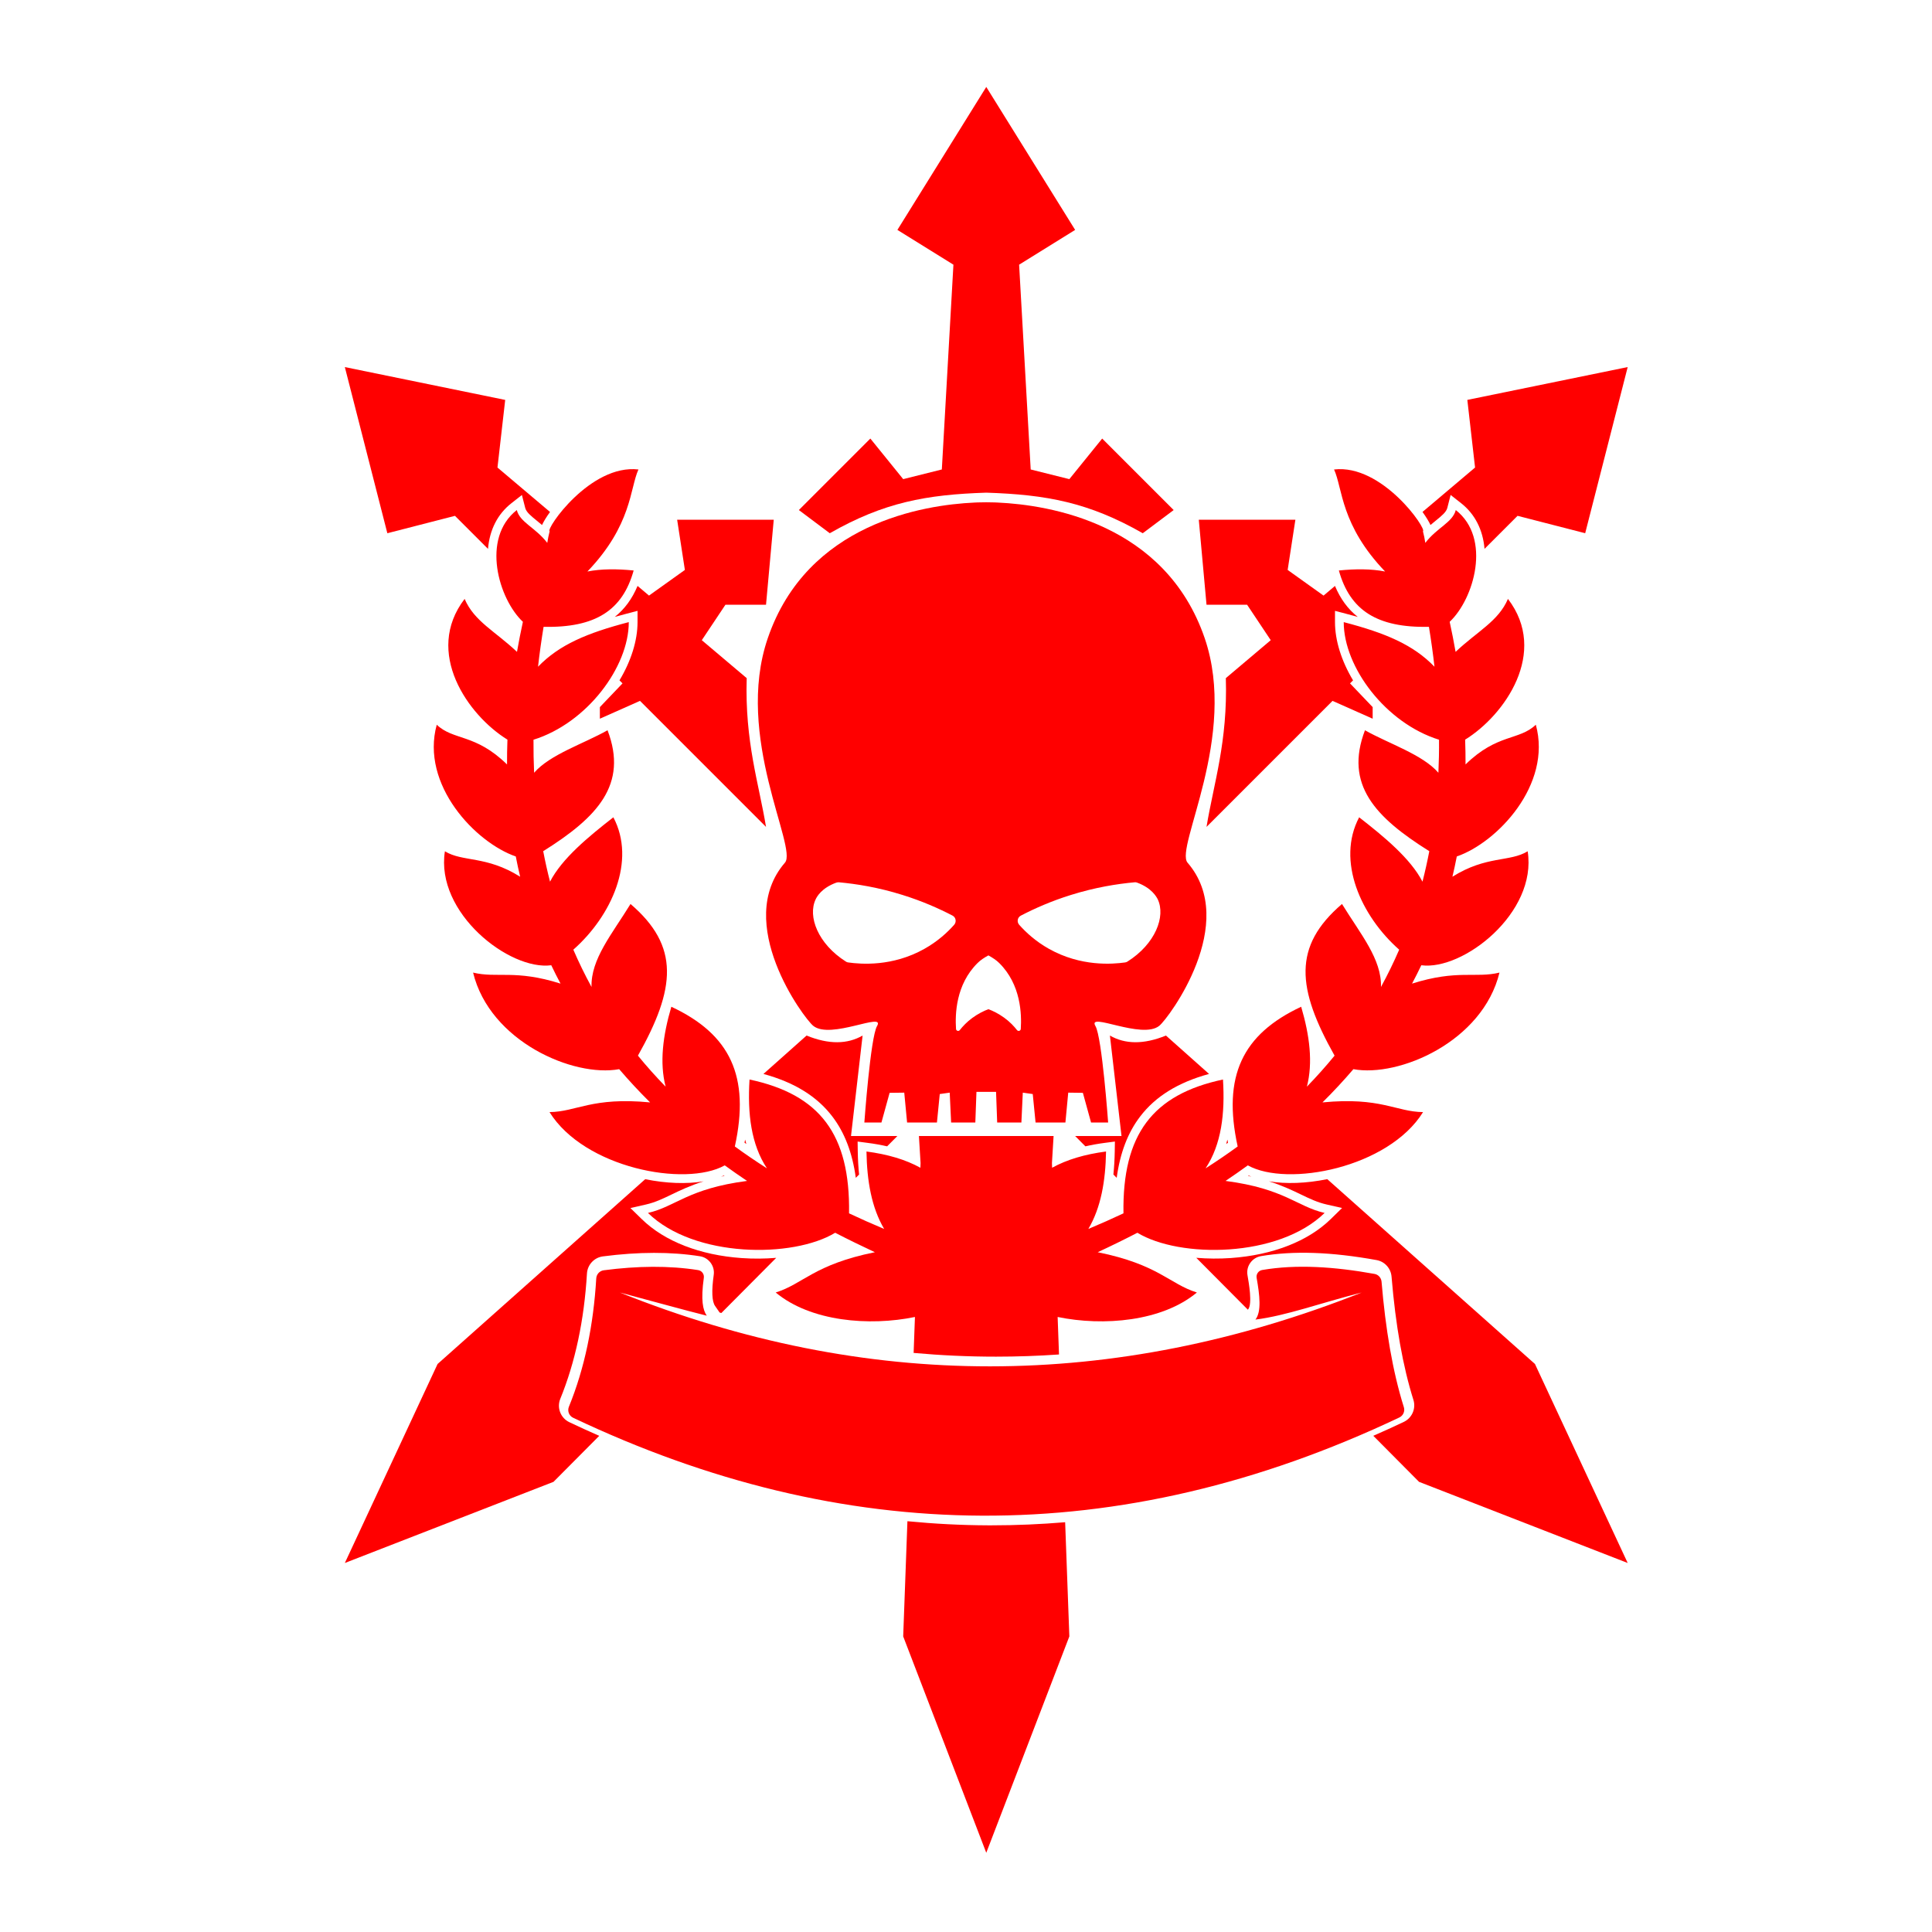 <?xml version="1.0" encoding="utf-8"?>
<svg version="1.1" 
	 xmlns="http://www.w3.org/2000/svg"    xmlns:dc="http://purl.org/dc/elements/1.1/"
   xmlns:cc="http://creativecommons.org/ns#"
   xmlns:rdf="http://www.w3.org/1999/02/22-rdf-syntax-ns#" xmlns:xlink="http://www.w3.org/1999/xlink" x="0px" y="0px" viewBox="0 0 1000 1000"
	 style="enable-background:new 0 0 1000 1000;" xml:space="preserve">
<g style="fill:#ff0000">
		<g>
			<path d="M469.51,581h15.45l1.46-14.72l5.15-0.73L492.3,581h12.53l0.58-15.84h10.15l0.58,15.84h12.53l0.73-15.45l5.15,0.73
				l1.46,14.72h15.45l1.46-15.45l7.58,0.1l4.23,15.35h8.84c0,0-3.16-44.07-6.56-49.9c-4.52-7.68,24.05,7.14,33.04-0.15
				c5-4.08,41.49-53.35,14.62-84.44c-6.7-7.77,26.28-65.3,8.89-116.17c-20.45-59.66-80.85-68.99-106.98-70.21
				c0,0-2.23-0.15-6.02-0.15c-0.05,0-0.05,0-0.1,0s-0.05,0-0.1,0c-3.84,0-6.02,0.15-6.02,0.15c-26.09,1.21-86.53,10.54-106.94,70.21
				c-17.44,50.92,15.6,108.44,8.89,116.17c-26.87,31.09,9.67,80.41,14.62,84.44c8.99,7.34,37.56-7.53,33.04,0.15
				c-3.4,5.83-6.56,49.9-6.56,49.9h8.84l4.23-15.35l7.58-0.1L469.51,581z M528.4,473.92c7.09-3.69,15.74-7.53,25.9-10.69
				c12.58-3.94,23.9-5.73,32.99-6.56c0.44-0.05,0.87,0,1.31,0.19c7.53,2.77,9.96,7.29,10.64,8.6c4.23,8.89-1.26,23.17-15.69,32.26
				c-0.39,0.24-0.78,0.39-1.21,0.44c-6.61,0.92-22.88,2.23-39.4-7.04c-6.85-3.84-11.9-8.5-15.4-12.44
				C526.21,477.17,526.6,474.84,528.4,473.92z M506,498.45c1.46-1.46,3.35-2.72,5.59-3.94c2.19,1.21,4.13,2.48,5.59,3.94
				c11.32,11.17,11.66,26.62,11.17,34.11c-0.05,1.02-1.31,1.41-1.94,0.63c-1.55-1.99-3.69-4.28-6.56-6.36
				c-3.06-2.23-5.98-3.64-8.26-4.47c-2.23,0.83-5.2,2.23-8.26,4.47c-2.87,2.09-5,4.37-6.56,6.36c-0.63,0.78-1.89,0.39-1.94-0.63
				C494.34,525.03,494.68,509.63,506,498.45z M439.05,498.16c-0.44-0.05-0.87-0.19-1.21-0.44c-14.43-9.13-19.92-23.37-15.64-32.26
				c0.63-1.36,3.06-5.83,10.64-8.6c0.44-0.15,0.87-0.19,1.31-0.19c9.13,0.83,20.45,2.62,32.99,6.56c10.15,3.16,18.8,7,25.9,10.69
				c1.75,0.92,2.14,3.26,0.83,4.76c-3.5,3.94-8.55,8.6-15.4,12.44C461.98,500.4,445.66,499.09,439.05,498.16z"/>
			<path d="M510.49,255c31,1,53,5,81,21l16-12l-37-37l-17,21l-20-5l-6-106l29-18l-46-74l-46,74l29,18l-6,106l-20,5l-17-21l-37,37
				l16,12C457.49,260,479.49,256,510.49,255z"/>
			<path d="M235.49,267l17.1,17.1c0.83-9.9,4.99-18.05,12.12-23.64l5.43-4.26l1.71,6.69c0.56,2.19,2.92,4.11,5.91,6.54
				c0.88,0.72,1.83,1.48,2.8,2.32c0.73-1.65,2.15-4.02,4.13-6.76L257.49,242l4-35l-83-17l22,86L235.49,267z"/>
			<path d="M330,303.27c-2.8,6.68-6.7,12.01-11.8,16.04c2.05-0.58,4.11-1.13,6.15-1.67l5.64-1.47V322c0,9.55-3.34,20.15-9.35,30.15
				l1.57,1.57L310.49,366v6l20.77-9.23L396.49,428c-3.73-22.62-11-44-10-77l-23.24-19.64L375.49,313h21l4-44h-50l4,26l-18.57,13.27
				L330,303.27z"/>
			<path d="M459.17,593.34l5.31-5.34h-24l6-52c-7.82,4.5-17.4,4.72-29,0l-22.32,19.87c15.98,4.36,27.7,11.59,35.66,22.03
				c6.38,8.36,10.39,18.84,12.14,31.74l1.71-1.72c-0.39-3.73-0.62-7.67-0.69-11.84l-0.08-5.21l5.17,0.68
				C452.61,592,455.97,592.61,459.17,593.34z"/>
			<path d="M386.29,592.12c-0.22-0.75-0.43-1.51-0.62-2.27c-0.1,0.54-0.2,1.07-0.31,1.61C385.67,591.68,385.98,591.9,386.29,592.12z
				"/>
			<path d="M373.26,609.02c0.57-0.13,1.14-0.25,1.73-0.37c-0.1-0.07-0.2-0.14-0.3-0.22C374.22,608.63,373.74,608.83,373.26,609.02z"
				/>
			<path d="M740.42,271.74c0.97-0.83,1.91-1.6,2.8-2.32c2.99-2.43,5.35-4.34,5.91-6.54l1.71-6.69l5.43,4.26
				c7.13,5.6,11.29,13.75,12.12,23.64l17.1-17.1l35,9l22-86l-83,17l4,35l-27.2,22.99C738.26,267.72,739.68,270.1,740.42,271.74z"/>
			<path d="M645.49,313l12.24,18.36L634.49,351c1,33-6.27,54.38-10,77l65.23-65.23l20.77,9.23v-6l-11.72-12.28l1.57-1.57
				c-6-10-9.35-20.61-9.35-30.15v-5.82l5.64,1.47c2.04,0.53,4.1,1.09,6.15,1.67c-5.1-4.03-9-9.36-11.8-16.04l-5.91,5L666.49,295
				l4-26h-50l4,44H645.49z"/>
			<path d="M576.29,607.92l1.71,1.72c1.75-12.9,5.75-23.38,12.14-31.74c7.97-10.44,19.68-17.67,35.66-22.03L603.49,536
				c-11.6,4.72-21.18,4.5-29,0l6,52h-24l5.31,5.34c3.2-0.73,6.56-1.34,10.1-1.8l5.17-0.68l-0.08,5.21
				C576.92,600.25,576.68,604.18,576.29,607.92z"/>
			<path d="M635.61,591.46c-0.11-0.54-0.21-1.08-0.31-1.61c-0.2,0.77-0.4,1.53-0.62,2.27C634.99,591.9,635.3,591.68,635.61,591.46z"
				/>
			<path d="M647.71,609.02c-0.48-0.19-0.96-0.38-1.42-0.59c-0.1,0.07-0.2,0.14-0.3,0.22C646.57,608.77,647.14,608.89,647.71,609.02z
				"/>
			<path d="M513.34,789.51c-0.67,0-1.34,0-2.01,0c-13.85-0.06-27.74-0.78-41.65-2.13L467.49,847l43,112l43-112l-2.17-59.1
				C538.63,788.96,525.97,789.51,513.34,789.51z"/>
			<path d="M284.49,275c-0.51,1.91-0.9,3.92-1.23,5.99c-6.04-7.91-14.13-10.56-15.77-16.99c-18.61,14.61-9.42,46.04,3.16,57.85
				c-1.14,5.24-2.16,10.42-3.06,15.55c-11.27-10.66-22.15-15.8-27.1-27.41c-21.17,27.65,1.69,60.21,22.16,72.85
				c-0.16,4.32-0.23,8.6-0.21,12.84c-16.41-16.07-27.76-12.3-36.38-20.57c-8.53,31.09,20.11,61.04,40.91,68.19
				c0.67,3.53,1.43,7.02,2.26,10.49c-17.6-11.05-29.69-7.48-38.95-13.17c-5.02,31.86,33.43,61.87,55.06,58.99
				c1.52,3.2,3.12,6.37,4.79,9.5c-23.55-7.42-32.78-2.68-45.26-5.7c8.67,35.67,51.95,54.34,75.62,49.99
				c5.02,5.87,10.35,11.61,16,17.2c-30.14-2.91-37.99,4.86-52.06,5.02c17.95,28.88,70.18,38.98,90.7,27.57
				c3.75,2.72,7.6,5.41,11.54,8.05c-30.62,3.99-36.95,13.3-51.29,16.57c23.93,23.38,75.12,23.49,96.91,10.26
				c6.66,3.44,13.51,6.79,20.54,10.07c-31.52,6.37-37.06,16.39-51.33,20.85c17.98,14.99,48.36,17.58,72.07,12.67l-0.68,18.61
				c14.22,1.28,28.42,1.93,42.58,1.93c0.06,0,0.11,0,0.16,0c10.81,0,21.64-0.38,32.51-1.13l-0.71-19.41
				c23.71,4.9,54.1,2.32,72.07-12.67c-14.27-4.46-19.81-14.48-51.33-20.85c7.04-3.27,13.89-6.63,20.54-10.07
				c21.78,13.24,72.98,13.12,96.91-10.26c-14.34-3.27-20.67-12.58-51.29-16.57c3.94-2.64,7.78-5.33,11.54-8.05
				c20.52,11.41,72.75,1.31,90.7-27.57c-14.06-0.16-21.91-7.93-52.06-5.02c5.65-5.59,10.98-11.33,16-17.2
				c23.67,4.35,66.94-14.32,75.62-49.99c-12.48,3.02-21.71-1.72-45.26,5.7c1.67-3.14,3.27-6.3,4.79-9.5
				c21.63,2.88,60.08-27.13,55.06-58.99c-9.26,5.68-21.35,2.12-38.95,13.17c0.82-3.46,1.58-6.96,2.26-10.49
				c20.8-7.15,49.43-37.09,40.91-68.19c-8.62,8.27-19.97,4.5-36.38,20.57c0.02-4.24-0.05-8.52-0.21-12.84
				c20.47-12.64,43.33-45.19,22.16-72.85c-4.94,11.6-15.83,16.74-27.1,27.41c-0.9-5.13-1.92-10.32-3.06-15.55
				c12.58-11.82,21.77-43.24,3.16-57.85c-1.64,6.43-9.73,9.08-15.77,16.99c-0.33-2.07-0.71-4.08-1.23-5.99
				c2.19-1.05-21.01-34.9-46-32c4.5,9.9,3.34,28.72,26.41,52.81c-7.18-1.41-15.28-1.39-23.93-0.53
				c5.74,20.61,19.74,29.72,46.62,29.17c1.14,6.95,2.1,13.83,2.87,20.64c-10.99-11.37-25.31-17.43-46.97-23.08
				c0,23.33,21.74,52.28,49.32,60.87c0.05,5.76-0.06,11.45-0.32,17.09c-8.25-9.49-25.62-15-38.01-21.99
				c-10.7,28.07,5.18,44.98,33.3,62.59c-1.02,5.32-2.19,10.58-3.53,15.78c-6.19-12.01-19.92-23.3-32.78-33.32
				c-11.9,22.52,0.9,51.01,20.72,68.52c-2.84,6.56-5.97,13-9.42,19.3c0.42-14.4-10.58-27.33-20.18-42.95
				c-25.58,21.91-23.43,43.67-3.84,78.5c-4.48,5.48-9.26,10.83-14.33,16.05c3.22-12.45,1.42-26.49-2.96-41.36
				c-30.48,14.26-40.82,35.98-32.87,72.32c-5.32,3.88-10.85,7.65-16.61,11.32c8.2-12.38,10.11-28.33,9.01-45.98
				c-36.33,7.72-52.15,28.32-51.51,69.27c-5.89,2.77-11.94,5.47-18.18,8.08c6.52-11.02,8.91-24.83,9.16-40.09
				c-11,1.45-20.26,4.19-27.91,8.41l-0.09-2.41l0.85-14h-34.85h-34.85l0.85,14l-0.09,2.41c-7.66-4.22-16.91-6.96-27.91-8.41
				c0.25,15.26,2.64,29.07,9.16,40.09c-6.24-2.61-12.29-5.3-18.18-8.08c0.64-40.95-15.19-61.54-51.51-69.27
				c-1.1,17.65,0.81,33.59,9.01,45.98c-5.75-3.67-11.29-7.44-16.61-11.32c7.95-36.34-2.38-58.06-32.87-72.32
				c-4.37,14.87-6.18,28.92-2.96,41.36c-5.07-5.22-9.85-10.56-14.33-16.05c19.59-34.83,21.74-56.59-3.84-78.5
				c-9.6,15.63-20.6,28.55-20.18,42.95c-3.45-6.3-6.58-12.73-9.42-19.3c19.83-17.51,32.62-46,20.72-68.52
				c-12.86,10.01-26.58,21.3-32.78,33.32c-1.34-5.19-2.51-10.45-3.53-15.78c28.12-17.61,44-34.52,33.3-62.59
				c-12.39,6.99-29.76,12.5-38.01,21.99c-0.25-5.64-0.36-11.34-0.32-17.09c27.58-8.6,49.32-37.54,49.32-60.87
				c-21.66,5.65-35.98,11.71-46.97,23.08c0.77-6.81,1.73-13.69,2.87-20.64c26.89,0.56,40.88-8.55,46.62-29.17
				c-8.65-0.86-16.75-0.88-23.93,0.53c23.07-24.08,21.91-42.9,26.41-52.81C305.5,240.1,282.29,273.95,284.49,275z"/>
			<path d="M687,610.33c-10.97,2.22-21.45,2.59-30.22,1.11c7.04,2.22,12.16,4.69,16.62,6.84c4.53,2.18,8.44,4.06,13.21,5.15
				l8.05,1.83l-5.91,5.77c-11.75,11.48-30.11,18.62-51.71,20.13c-6.01,0.42-12.04,0.36-17.85-0.12l26.71,26.86l0.16-0.2
				c2.23-2.88,0.35-13.61-0.36-17.65c-0.39-2.24,0.11-4.51,1.43-6.37c1.32-1.87,3.28-3.11,5.53-3.5c16.81-2.88,36.4-2.21,59.88,2.04
				c4.19,0.76,7.36,4.27,7.72,8.53c2.12,25.45,5.83,46.34,11.33,63.86c1.4,4.47-0.74,9.35-4.97,11.36c-5.26,2.5-10.53,4.89-15.8,7.2
				L734.49,767l108,42l-48-103L687,610.33z"/>
			<path d="M290.01,724.01c7.72-18.86,12.36-40.68,13.8-64.85c0.27-4.54,3.74-8.26,8.24-8.85c18.41-2.41,35.32-2.43,50.25-0.07
				c4.57,0.72,7.77,5.03,7.13,9.61c-1.17,8.33-0.94,13.75,0.68,16.09l2.36,3.42c0.3,0.09,0.6,0.17,0.9,0.26l28.4-28.56
				c-5.81,0.48-11.84,0.54-17.85,0.12c-21.6-1.51-39.96-8.66-51.71-20.13l-5.91-5.77l8.05-1.83c4.77-1.09,8.68-2.97,13.21-5.15
				c4.45-2.15,9.58-4.62,16.62-6.84c-8.77,1.47-19.26,1.11-30.22-1.11L226.49,706l-48,103l108-42l23.67-23.81
				c-5.16-2.27-10.31-4.61-15.45-7.06C290.17,733.99,288.11,728.66,290.01,724.01z"/>
			<path d="M320.82,669c17.52,4.67,33,9,45,12c-2.03-2.94-3.14-8.07-1.52-19.62c0.27-1.91-1.05-3.68-2.96-3.98
				c-15.03-2.37-31.38-2.19-48.82,0.09c-2.14,0.28-3.77,2.04-3.9,4.19c-1.45,24.3-6.02,46.54-14.16,66.45
				c-0.89,2.19,0.07,4.7,2.21,5.71c139.52,66.22,281.93,68.94,427.62-0.15c2-0.95,3.01-3.23,2.34-5.34
				c-5.84-18.6-9.5-40.52-11.54-64.94c-0.17-2.01-1.64-3.67-3.63-4.03c-20.88-3.78-40.54-5.05-58.15-2.03
				c-1.92,0.33-3.22,2.16-2.88,4.07c1.59,9.03,2.59,17.46-0.62,21.59c16-2,33.46-8.52,55-14C576.32,719.87,448.32,720.05,320.82,669
				z"/>
		</g>

</g></svg>
